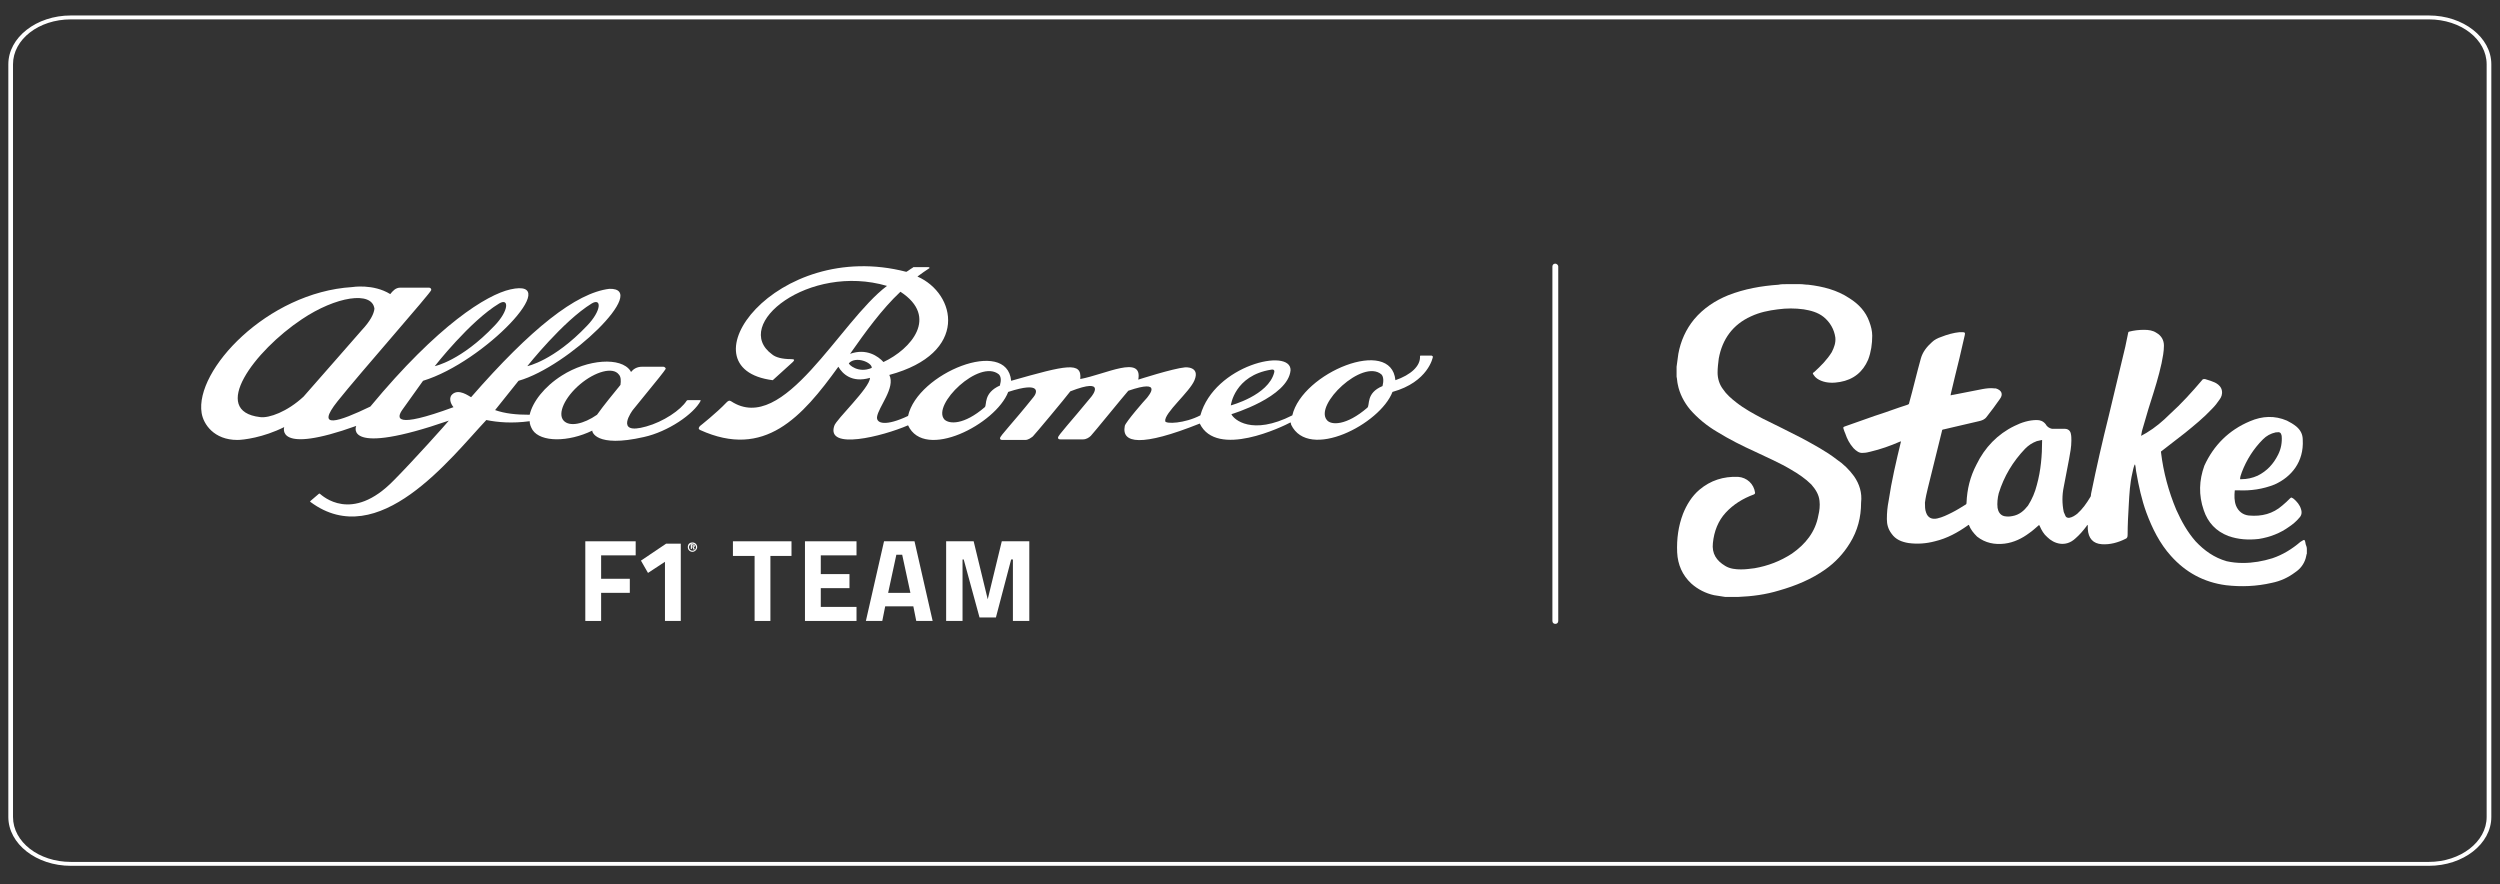 <svg width="147" height="52" viewBox="0 0 147 52" fill="none" xmlns="http://www.w3.org/2000/svg">
<rect x="0" y="0" width="147" height="52" fill="#333333" stroke="none"/>
<g clip-path="url(#clip0_27_16)">
<path d="M142.816 0.91H4.164C2.138 0.91 0.49 2.202 0.49 3.78V48.04C0.49 49.618 2.138 50.91 4.164 50.91H142.816C144.842 50.91 146.49 49.618 146.49 48.04V3.78C146.49 2.202 144.842 0.91 142.816 0.91ZM146.215 48.04C146.215 49.504 144.67 50.68 142.816 50.68H4.164C2.276 50.68 0.765 49.504 0.765 48.04V3.78C0.765 2.316 2.276 1.14 4.164 1.14H142.816C144.704 1.14 146.215 2.316 146.215 3.78V48.04Z" fill="white"/>
<path d="M135.436 31.759C135.368 31.794 135.333 31.828 135.264 31.862C134.782 32.276 134.231 32.62 133.611 32.827C133.06 32.999 132.474 33.102 131.889 33.102C131.544 33.102 131.234 33.068 130.924 32.999C130.201 32.792 129.616 32.379 129.099 31.828C128.617 31.277 128.272 30.657 127.962 29.968C127.515 28.9 127.205 27.764 127.067 26.593C127.067 26.558 127.067 26.524 127.101 26.524C127.549 26.179 128.031 25.8 128.479 25.456C129.03 25.008 129.581 24.561 130.063 24.044C130.236 23.872 130.373 23.7 130.511 23.493C130.615 23.355 130.683 23.183 130.649 22.976C130.615 22.77 130.477 22.632 130.305 22.528C130.098 22.425 129.891 22.356 129.65 22.287C129.581 22.287 129.512 22.287 129.478 22.356C128.892 23.045 128.272 23.734 127.584 24.354C127.17 24.767 126.722 25.146 126.206 25.456C126.103 25.525 125.999 25.559 125.896 25.628C125.93 25.491 125.93 25.387 125.965 25.284C126.137 24.733 126.275 24.182 126.447 23.665C126.688 22.907 126.929 22.15 127.101 21.357C127.17 21.013 127.239 20.669 127.239 20.324C127.239 20.014 127.101 19.739 126.791 19.566C126.585 19.429 126.344 19.394 126.068 19.394C125.758 19.394 125.483 19.429 125.207 19.497C125.173 19.497 125.138 19.532 125.138 19.566C125.069 19.842 125.035 20.117 124.966 20.393C124.656 21.736 124.312 23.079 124.002 24.423C123.623 25.938 123.278 27.454 122.968 28.969C122.934 29.073 122.968 29.176 122.899 29.245C122.693 29.589 122.452 29.934 122.142 30.209C122.004 30.312 121.866 30.416 121.659 30.45C121.556 30.45 121.487 30.416 121.453 30.347C121.418 30.278 121.384 30.175 121.349 30.106C121.246 29.624 121.246 29.107 121.349 28.625C121.453 28.074 121.556 27.557 121.659 27.006C121.728 26.627 121.797 26.283 121.797 25.904C121.797 25.766 121.797 25.628 121.763 25.491C121.728 25.318 121.591 25.215 121.418 25.215C121.281 25.215 121.143 25.215 120.971 25.215C120.867 25.215 120.764 25.215 120.661 25.215C120.488 25.18 120.351 25.077 120.282 24.939C120.144 24.767 119.972 24.698 119.765 24.698C119.317 24.698 118.87 24.836 118.456 25.043C117.457 25.525 116.7 26.317 116.217 27.316C115.839 28.039 115.666 28.763 115.632 29.555C115.632 29.589 115.632 29.624 115.598 29.658C115.322 29.83 115.046 30.003 114.771 30.14C114.495 30.278 114.22 30.416 113.91 30.485C113.6 30.554 113.359 30.45 113.255 30.14C113.187 29.968 113.187 29.761 113.187 29.555C113.221 29.279 113.29 28.969 113.359 28.694C113.634 27.591 113.91 26.489 114.185 25.353C114.185 25.284 114.22 25.249 114.289 25.249C114.978 25.077 115.666 24.939 116.355 24.767C116.527 24.733 116.7 24.664 116.803 24.526C117.079 24.182 117.354 23.803 117.595 23.458C117.802 23.183 117.699 22.942 117.354 22.838C117.354 22.838 117.32 22.838 117.285 22.838C117.044 22.804 116.803 22.838 116.596 22.873C116.011 22.976 115.425 23.114 114.84 23.217C114.805 23.217 114.771 23.217 114.702 23.252C114.702 23.217 114.702 23.217 114.702 23.183C114.874 22.46 115.046 21.736 115.219 21.047C115.322 20.6 115.425 20.152 115.529 19.704C115.563 19.566 115.529 19.532 115.391 19.532C115.322 19.532 115.288 19.532 115.219 19.532C114.874 19.566 114.495 19.67 114.151 19.808C113.944 19.876 113.738 19.98 113.6 20.117C113.29 20.393 113.049 20.703 112.945 21.082C112.704 21.943 112.498 22.838 112.257 23.7C112.257 23.768 112.222 23.768 112.153 23.803C111.499 24.009 110.879 24.251 110.224 24.457C109.639 24.664 109.053 24.87 108.468 25.077C108.399 25.112 108.365 25.112 108.399 25.215C108.433 25.318 108.468 25.422 108.502 25.491C108.606 25.8 108.743 26.076 108.985 26.352C109.157 26.524 109.329 26.662 109.57 26.627C109.708 26.627 109.846 26.593 109.983 26.558C110.569 26.421 111.154 26.214 111.706 25.973C111.74 25.973 111.74 25.973 111.774 25.938C111.774 25.973 111.774 25.973 111.774 25.973C111.499 27.109 111.223 28.28 111.051 29.451C110.982 29.796 110.948 30.14 110.948 30.519C110.948 30.829 111.017 31.105 111.223 31.38C111.464 31.725 111.809 31.862 112.222 31.931C112.739 32 113.255 31.966 113.772 31.828C114.495 31.656 115.115 31.311 115.701 30.898C115.735 30.864 115.735 30.864 115.77 30.864C115.873 31.139 116.045 31.346 116.252 31.552C116.734 31.931 117.285 32.035 117.871 31.966C118.422 31.897 118.904 31.656 119.317 31.346C119.524 31.208 119.696 31.036 119.903 30.864C119.903 30.864 119.903 30.898 119.937 30.932C120.041 31.174 120.178 31.415 120.385 31.587C120.764 31.966 121.453 32.207 122.038 31.656C122.279 31.449 122.486 31.208 122.693 30.932C122.693 30.898 122.727 30.898 122.762 30.864C122.762 30.967 122.762 31.036 122.762 31.105C122.796 31.656 123.072 31.966 123.588 32C124.07 32.035 124.553 31.897 124.966 31.69C125.069 31.656 125.104 31.587 125.104 31.449C125.104 30.864 125.138 30.244 125.173 29.658C125.207 29.038 125.241 28.418 125.379 27.833C125.414 27.66 125.448 27.488 125.517 27.316C125.517 27.316 125.551 27.316 125.551 27.35C125.586 27.488 125.586 27.66 125.62 27.798C125.758 28.59 125.93 29.383 126.206 30.14C126.55 31.07 126.998 31.966 127.652 32.689C128.514 33.653 129.581 34.239 130.89 34.411C131.786 34.514 132.681 34.48 133.577 34.273C134.093 34.17 134.541 33.963 134.954 33.653C135.264 33.447 135.471 33.171 135.574 32.827C135.609 32.724 135.609 32.62 135.643 32.551V32.276C135.643 32.172 135.609 32.103 135.574 32C135.54 31.759 135.505 31.725 135.436 31.759ZM119.765 28.521C119.662 28.935 119.49 29.348 119.248 29.727C119.007 30.037 118.732 30.278 118.318 30.347C118.146 30.381 118.009 30.381 117.836 30.347C117.595 30.278 117.492 30.071 117.457 29.865C117.423 29.589 117.457 29.279 117.526 29.004C117.836 28.005 118.353 27.144 119.076 26.386C119.283 26.179 119.49 26.042 119.765 25.938C119.868 25.904 119.972 25.904 120.075 25.869C120.075 25.904 120.075 25.904 120.075 25.938C120.075 26.765 120.006 27.66 119.765 28.521Z" fill="white"/>
<path d="M109.019 28.005C108.743 27.626 108.399 27.282 107.986 27.006C107.366 26.524 106.642 26.145 105.953 25.766C105.196 25.387 104.404 24.974 103.611 24.595C103.095 24.32 102.578 24.044 102.096 23.665C101.786 23.424 101.51 23.183 101.304 22.873C101.097 22.597 100.994 22.253 100.994 21.909C100.994 21.633 101.028 21.357 101.063 21.082C101.269 19.945 101.889 19.084 102.957 18.602C103.474 18.361 103.99 18.258 104.541 18.189C105.058 18.12 105.54 18.12 106.057 18.189C106.47 18.258 106.883 18.361 107.228 18.636C107.607 18.946 107.848 19.36 107.917 19.842C107.951 20.152 107.848 20.427 107.71 20.703C107.435 21.151 107.056 21.53 106.677 21.874C106.573 21.943 106.573 21.943 106.642 22.046C106.746 22.218 106.918 22.322 107.09 22.391C107.435 22.528 107.813 22.528 108.192 22.46C108.984 22.322 109.536 21.874 109.846 21.151C110.018 20.703 110.087 20.221 110.087 19.739C110.087 19.463 110.018 19.188 109.914 18.912C109.708 18.326 109.294 17.879 108.743 17.534C108.02 17.052 107.193 16.845 106.332 16.742C106.16 16.742 106.022 16.708 105.85 16.708H105.058C104.886 16.708 104.714 16.708 104.576 16.742C103.577 16.811 102.578 16.983 101.614 17.362C100.856 17.672 100.167 18.12 99.616 18.774C99.134 19.36 98.824 20.049 98.686 20.806C98.652 21.047 98.617 21.323 98.583 21.564C98.583 21.599 98.583 21.599 98.583 21.633V22.15C98.617 22.287 98.617 22.46 98.652 22.597C98.755 23.148 99.031 23.665 99.375 24.078C99.823 24.595 100.374 25.043 100.959 25.387C101.683 25.835 102.44 26.214 103.198 26.558C103.921 26.903 104.645 27.213 105.334 27.626C105.747 27.867 106.16 28.143 106.505 28.487C106.746 28.763 106.952 29.073 106.987 29.451C107.021 29.727 106.987 30.037 106.918 30.312C106.746 31.277 106.16 32 105.368 32.551C104.679 32.999 103.956 33.275 103.164 33.412C102.888 33.447 102.647 33.481 102.371 33.481C102.061 33.481 101.717 33.447 101.442 33.275C100.925 32.965 100.649 32.551 100.718 31.931C100.787 31.242 101.028 30.622 101.476 30.14C101.924 29.658 102.475 29.314 103.129 29.073C103.198 29.038 103.198 29.004 103.198 28.969C103.129 28.453 102.716 28.074 102.199 28.039C101.338 28.005 100.58 28.246 99.926 28.797C99.478 29.176 99.168 29.692 98.962 30.209C98.686 30.932 98.583 31.69 98.617 32.482C98.652 33.206 98.927 33.826 99.444 34.308C99.823 34.652 100.305 34.893 100.787 34.997C100.994 35.031 101.2 35.066 101.442 35.1C101.442 35.1 101.476 35.1 101.51 35.1H102.13C102.165 35.1 102.165 35.1 102.199 35.1C103.026 35.066 103.818 34.962 104.61 34.721C105.575 34.446 106.505 34.067 107.331 33.481C107.917 33.068 108.399 32.551 108.778 31.931C109.226 31.208 109.432 30.416 109.432 29.555C109.501 28.969 109.329 28.453 109.019 28.005Z" fill="white"/>
<path d="M129.581 30.003C129.822 30.726 130.304 31.242 131.028 31.518C131.613 31.725 132.199 31.759 132.819 31.69C133.473 31.587 134.093 31.346 134.61 30.967C134.816 30.829 135.023 30.657 135.195 30.45C135.333 30.312 135.367 30.14 135.298 29.934C135.23 29.693 135.057 29.486 134.851 29.314C134.816 29.314 134.816 29.279 134.782 29.279C134.747 29.245 134.713 29.245 134.644 29.314C134.506 29.451 134.369 29.589 134.196 29.727C133.645 30.209 132.991 30.381 132.233 30.312C131.889 30.278 131.613 30.071 131.475 29.727C131.372 29.451 131.372 29.142 131.406 28.831C131.475 28.831 131.544 28.831 131.613 28.831C132.336 28.866 133.06 28.763 133.749 28.487C134.747 28.039 135.471 27.144 135.402 25.869C135.402 25.525 135.264 25.284 135.023 25.077C134.851 24.939 134.678 24.836 134.472 24.733C133.749 24.423 133.025 24.457 132.302 24.767C131.062 25.284 130.166 26.179 129.615 27.385C129.305 28.246 129.271 29.107 129.581 30.003ZM131.82 27.764C132.095 27.041 132.509 26.386 133.06 25.835C133.266 25.628 133.507 25.491 133.817 25.422C133.852 25.422 133.852 25.422 133.886 25.422C134.059 25.387 134.127 25.456 134.162 25.628C134.196 26.007 134.127 26.386 133.955 26.73C133.68 27.282 133.301 27.695 132.75 27.97C132.44 28.108 132.13 28.177 131.785 28.177C131.785 28.177 131.751 28.177 131.716 28.177C131.716 28.074 131.751 27.936 131.82 27.764Z" fill="white"/>
<path d="M91.453 15.502C91.35 15.502 91.281 15.571 91.281 15.674V36.512C91.281 36.615 91.35 36.684 91.453 36.684C91.556 36.684 91.625 36.615 91.625 36.512V15.674C91.625 15.571 91.522 15.502 91.453 15.502Z" fill="white"/>
<path d="M40.994 32.172C40.994 32.035 40.891 31.897 40.719 31.897C40.546 31.897 40.443 32 40.443 32.172C40.443 32.345 40.581 32.448 40.719 32.448C40.856 32.448 40.994 32.31 40.994 32.172ZM40.512 32.172C40.512 32.069 40.615 31.966 40.719 31.966C40.822 31.966 40.925 32.069 40.925 32.172C40.925 32.276 40.856 32.379 40.719 32.379C40.581 32.379 40.512 32.276 40.512 32.172Z" fill="white"/>
<path d="M47.332 36.512H50.363V35.686H48.262V34.583H49.949V33.757H48.262V32.655H50.363V31.828H47.332V36.512Z" fill="white"/>
<path d="M37.688 32.965L38.102 33.688L39.1 33.033V36.512H40.03V31.966H39.169L37.688 32.965Z" fill="white"/>
<path d="M40.754 32.241C40.754 32.276 40.754 32.31 40.788 32.31H40.857C40.857 32.31 40.857 32.276 40.823 32.241C40.823 32.207 40.788 32.172 40.788 32.172C40.823 32.172 40.857 32.138 40.857 32.103C40.857 32.069 40.857 32.069 40.823 32.035C40.788 32.035 40.788 32 40.719 32C40.685 32 40.65 32 40.616 32V32.276H40.685V32.172H40.719C40.719 32.207 40.754 32.207 40.754 32.241ZM40.685 32.138V32.069H40.719C40.754 32.069 40.788 32.069 40.788 32.103C40.788 32.138 40.754 32.138 40.685 32.138Z" fill="white"/>
<path d="M46.54 31.828H43.096V32.689H44.37V36.512H45.3V32.689H46.54V31.828Z" fill="white"/>
<path d="M53.876 36.512H54.84L53.773 31.828H51.981L50.914 36.512H51.878L52.05 35.651H53.704L53.876 36.512ZM52.223 34.859L52.705 32.62H53.049L53.532 34.859H52.223Z" fill="white"/>
<path d="M35.346 34.859H37.033V34.032H35.346V32.655H37.378V31.828H34.416V36.512H35.346V34.859Z" fill="white"/>
<path d="M58.078 35.238L57.251 31.828H55.633V36.512H56.597V32.896H56.666L57.596 36.306H58.56L59.456 32.896H59.559V36.512H60.523V31.828H58.905L58.078 35.238Z" fill="white"/>
<path d="M37.86 25.697C39.272 25.387 40.788 24.354 41.201 23.562C41.201 23.527 41.167 23.527 41.132 23.527H40.443C40.443 23.527 40.409 23.527 40.375 23.562C40.03 24.113 38.997 24.802 37.998 25.077C36.069 25.628 37.206 24.113 37.206 24.113C38.894 22.046 38.997 21.909 39.135 21.702C39.169 21.667 39.1 21.564 38.997 21.564H37.757C37.447 21.564 37.24 21.702 37.102 21.874C37.102 21.84 37.068 21.84 37.068 21.805C36.517 20.979 34.554 21.116 33.038 22.081C32.005 22.735 31.316 23.631 31.144 24.388C30.352 24.388 29.697 24.32 29.112 24.113L30.489 22.391C33.417 21.564 38.239 16.914 35.828 16.983C33.865 17.224 31.213 19.325 27.7 23.355C27.562 23.286 26.976 22.838 26.598 23.183C26.391 23.355 26.46 23.7 26.666 23.941C23.119 25.249 23.326 24.561 23.67 24.078C23.945 23.7 24.875 22.391 24.875 22.391C28.492 21.288 33.211 16.294 30.007 17.018C28.63 17.328 25.771 19.084 21.776 23.906C19.916 24.802 18.503 25.284 19.847 23.596C21.19 21.909 25.358 17.19 25.358 17.052C25.358 16.983 25.323 16.914 25.22 16.914H23.532C23.257 16.914 23.084 17.121 22.947 17.293C21.948 16.673 20.708 16.88 20.708 16.88C15.714 17.19 11.443 21.771 11.856 24.285C11.959 24.939 12.579 25.869 13.957 25.869C14.302 25.869 15.473 25.732 16.712 25.112C16.712 25.112 16.161 26.765 20.949 25.043C20.915 25.077 20.226 26.868 26.391 24.733C26.322 24.836 24.221 27.178 23.153 28.246C20.673 30.795 18.951 29.141 18.814 29.038C18.814 29.038 18.779 29.004 18.745 29.038L18.262 29.451C18.228 29.486 18.228 29.52 18.262 29.52C22.258 32.482 26.494 26.937 28.595 24.698C29.284 24.836 30.111 24.905 31.144 24.767C31.144 24.939 31.213 25.112 31.316 25.284C31.798 26.007 33.417 26.007 34.829 25.318C34.795 25.353 35.002 26.352 37.86 25.697ZM34.795 17.844C35.38 17.5 35.38 18.258 34.519 19.153C32.556 21.22 31.006 21.53 31.006 21.53C31.006 21.53 33.107 18.878 34.795 17.844ZM29.353 17.844C29.938 17.5 29.938 18.258 29.077 19.153C27.114 21.22 25.564 21.53 25.564 21.53C25.564 21.53 27.631 18.878 29.353 17.844ZM15.3 24.526C12.304 24.182 14.956 20.634 17.746 18.774C19.743 17.431 21.879 17.087 22.017 18.154C21.982 18.464 21.776 18.878 21.259 19.429C20.742 20.014 19.158 21.84 17.849 23.321C16.885 24.216 15.817 24.595 15.3 24.526ZM33.142 24.733C32.763 24.32 33.211 23.355 34.106 22.597C35.002 21.84 36.035 21.564 36.379 22.012C36.517 22.15 36.517 22.391 36.483 22.632C36.069 23.148 35.518 23.803 35.105 24.388C34.313 24.939 33.486 25.112 33.142 24.733Z" fill="white"/>
<path d="M81.878 23.045C83.979 22.46 84.254 21.013 84.254 20.979C84.254 20.944 84.22 20.944 84.186 20.91H83.531C83.497 20.91 83.497 20.944 83.497 20.944C83.531 21.53 82.946 22.046 82.05 22.356C81.809 19.773 76.574 21.909 75.988 24.423C73.612 25.628 72.544 24.664 72.406 24.354C72.406 24.354 75.747 23.355 75.885 21.771C75.919 20.427 71.407 21.461 70.581 24.423C69.651 24.905 68.549 24.939 68.514 24.767C68.445 24.285 69.961 23.045 70.236 22.356C70.581 21.53 69.685 21.599 69.685 21.599C68.962 21.667 66.93 22.322 66.93 22.322C67.205 20.841 65.001 22.012 63.52 22.287C63.623 21.254 62.728 21.461 59.456 22.391C59.215 19.808 53.945 21.943 53.394 24.457C52.085 25.077 51.534 24.905 51.568 24.526C51.637 23.941 52.67 22.804 52.292 22.046C57.01 20.772 56.218 17.259 53.945 16.26C54.186 16.088 54.462 15.881 54.634 15.778C54.668 15.778 54.668 15.709 54.599 15.709H53.738C53.704 15.709 53.669 15.709 53.669 15.743C53.532 15.812 53.428 15.915 53.291 15.984C45.61 13.987 39.996 21.667 45.438 22.356L46.54 21.357C46.781 21.151 46.712 21.116 46.505 21.116C45.989 21.116 45.61 21.013 45.403 20.841C42.992 19.084 47.573 15.468 52.154 16.811C49.364 18.912 46.092 25.628 42.992 23.596C42.889 23.527 42.82 23.562 42.717 23.665C42.131 24.285 41.167 25.043 41.167 25.043C41.098 25.112 41.029 25.215 41.167 25.284C44.955 27.006 47.16 24.526 49.295 21.564C49.536 21.977 50.087 22.529 51.155 22.218C51.155 22.804 49.157 24.664 49.054 25.043C48.572 26.489 51.878 25.663 53.394 25.008C54.358 27.109 58.56 24.939 59.283 23.045C61.281 22.391 60.971 23.114 60.764 23.355C59.525 24.905 58.801 25.628 58.801 25.766C58.801 25.835 58.836 25.869 58.939 25.869H60.282C60.455 25.869 60.592 25.766 60.73 25.663C60.868 25.525 62.624 23.424 62.934 23.011C65.139 22.15 64.174 23.321 64.174 23.321C62.934 24.836 62.211 25.594 62.211 25.732C62.211 25.8 62.246 25.835 62.349 25.835H63.692C63.864 25.835 64.037 25.732 64.14 25.628C64.278 25.491 66.069 23.286 66.344 22.976C68.445 22.253 67.515 23.286 67.446 23.39C67.309 23.527 66.172 24.836 66.138 25.043C65.931 26.076 67.102 26.283 70.546 24.905C71.545 26.972 75.437 25.077 75.885 24.836C75.885 24.871 75.919 24.905 75.919 24.974C76.953 27.109 81.155 24.939 81.878 23.045ZM81.224 22.012C81.361 22.15 81.361 22.425 81.292 22.701C80.293 23.114 80.569 23.837 80.397 23.975C79.157 25.043 78.261 25.008 78.02 24.698C77.263 23.803 80.121 21.082 81.224 22.012ZM52.946 17.155C55.219 18.637 53.566 20.531 51.947 21.288C51.637 20.944 50.948 20.462 49.984 20.806C50.88 19.532 51.844 18.189 52.946 17.155ZM49.915 21.357C50.328 20.91 51.293 21.323 51.258 21.633C50.466 21.977 49.881 21.426 49.915 21.357ZM58.801 22.632V22.666C57.803 23.114 58.044 23.803 57.906 23.941C56.666 25.008 55.805 24.939 55.529 24.664C54.772 23.803 57.596 21.082 58.732 22.012C58.87 22.15 58.87 22.391 58.801 22.632ZM74.748 21.736C74.921 21.702 74.955 21.805 74.921 21.909C74.576 23.252 72.372 23.837 72.372 23.837C72.372 23.837 72.578 22.081 74.748 21.736Z" fill="white"/>
</g>
<defs>
<clipPath id="clip0_27_16">
<rect width="146" height="51" fill="white" transform="translate(0.49 0.39)"/>
</clipPath>
</defs>
</svg>
